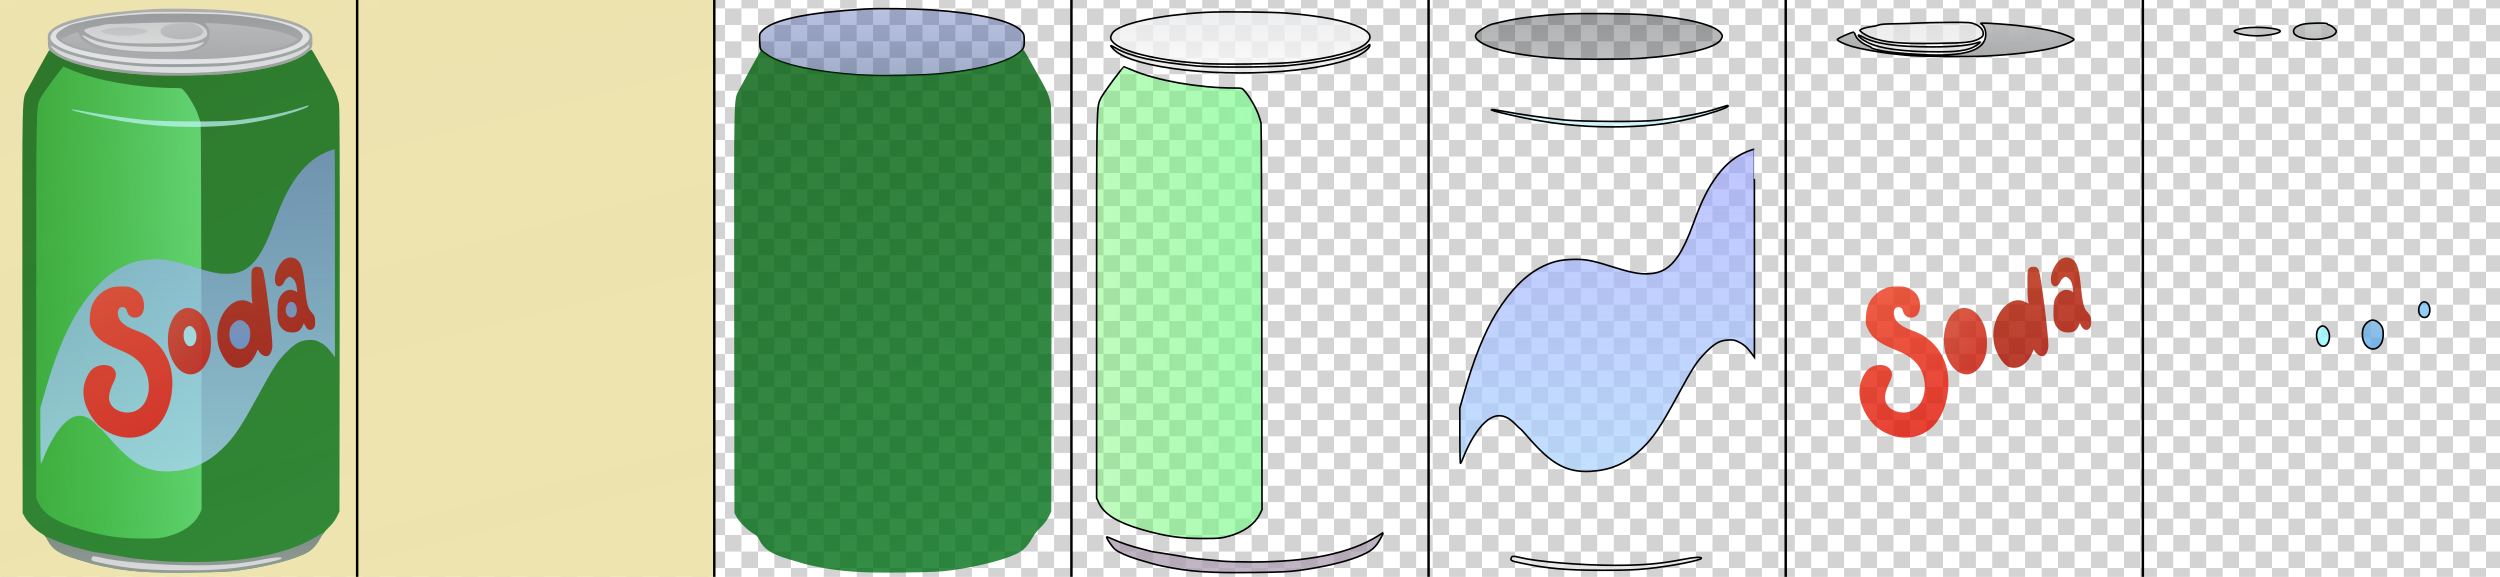 <?xml version="1.0" encoding="utf-8"?>
<!-- Generator: Adobe Illustrator 26.2.1, SVG Export Plug-In . SVG Version: 6.00 Build 0)  -->
<svg version="1.1" xmlns="http://www.w3.org/2000/svg" xmlns:xlink="http://www.w3.org/1999/xlink" x="0px" y="0px"
	 viewBox="0 0 3038 701" style="enable-background:new 0 0 3038 701;" xml:space="preserve">
<style type="text/css">
	.st0{fill:none;}
	.st1{fill:#D3D3D3;}
	.st2{fill:url(#SVGID_1_);}
	.st3{fill:url(#region-1-1_00000065037690071220843870000002963290919988499591_);}
	.st4{fill:url(#region-2-1_00000080189951847875334590000017982207630344166335_);}
	.st5{fill:url(#region-2-2_00000181061806036120695640000015670699880090447495_);}
	.st6{fill:url(#region-3-1_00000180367270831689129600000015197102424115120018_);}
	.st7{fill:url(#region-3-2_00000160911631178105105240000009667044885599088060_);}
	.st8{fill:url(#region-3-3_00000092417290153286353640000007560113512119859630_);}
	.st9{fill:url(#region-3-4_00000047043311554048908710000006598508013142873229_);}
	.st10{fill:url(#region-4-1_00000145753262013756415600000004891852198395793575_);}
	.st11{fill:url(#region-4-2_00000176016443335593649960000014317426975819700911_);}
	.st12{fill:url(#region-4-3_00000043445032775252598870000016400639347299632014_);}
	.st13{fill:url(#region-4-4_00000145758260615481016170000016341757133698834588_);}
	.st14{fill:url(#region-5-1_00000106138778924482151020000013690860153248768189_);}
	.st15{fill:url(#region-5-2_00000098906251203256265830000011630026498615336377_);}
	.st16{fill:url(#region-5-3_00000173149885575919563170000014789175676515960732_);}
	.st17{fill:url(#region-5-4_00000175320905621642538680000014435079255733760174_);}
	.st18{fill:url(#region-5-5_00000054260267895342757330000002125341090068903869_);}
	.st19{fill:url(#region-5-6_00000116211298708852552660000013257478068550894772_);}
	.st20{fill:url(#region-5-7_00000014597973162623846620000004343185350283180435_);}
	.st21{fill:url(#region-6-1_00000144317204272690395900000001965777417839414457_);}
	.st22{fill:url(#region-6-2_00000013875380478344093120000011752781067896728990_);}
	.st23{fill:url(#region-6-3_00000158726895630627412910000014964087124563755412_);}
	.st24{fill:url(#region-6-4_00000178911696457864467660000008825849027557181598_);}
	.st25{fill:url(#region-6-5_00000176749076025355499710000007625658456529056942_);}
	.st26{fill:url(#region-1-1_00000054237200239468970160000017534588272731686821_);}
	
		.st27{fill:url(#region-2-1_00000057111939897611915850000004241722259088777088_);stroke:#000000;stroke-width:2;stroke-miterlimit:10;}
	.st28{fill:url(#region-2-2_00000089560678161440068240000012749850828942811569_);}
	
		.st29{fill:url(#region-3-1_00000022522278597723172230000010685825390262194097_);stroke:#000000;stroke-width:2;stroke-miterlimit:10;}
	
		.st30{fill:url(#region-3-2_00000103242663164854925150000009593875531607001751_);stroke:#000000;stroke-width:2;stroke-miterlimit:10;}
	
		.st31{fill:url(#region-3-3_00000155839164572357213070000013808506131248758458_);stroke:#000000;stroke-width:2;stroke-miterlimit:10;}
	
		.st32{fill:url(#region-3-4_00000150091959470913599600000015357263071668496569_);stroke:#000000;stroke-width:2;stroke-miterlimit:10;}
	
		.st33{fill:url(#region-4-1_00000092435599096282340730000009903194140670837689_);stroke:#000000;stroke-width:2;stroke-miterlimit:10;}
	
		.st34{fill:url(#region-4-2_00000047045772997032245600000002330590143532461732_);stroke:#000000;stroke-width:2;stroke-miterlimit:10;}
	
		.st35{fill:url(#region-4-3_00000016077097844881925480000003876734366156410544_);stroke:#000000;stroke-width:2;stroke-miterlimit:10;}
	
		.st36{fill:url(#region-4-4_00000093859443182640452450000013613727198510211463_);stroke:#000000;stroke-width:2;stroke-miterlimit:10;}
	
		.st37{fill:url(#region-5-1_00000035505997048000819830000008094126660840113798_);stroke:#000000;stroke-width:2;stroke-miterlimit:10;}
	
		.st38{fill:url(#region-5-2_00000011026520825096538860000012109116380715570315_);stroke:#000000;stroke-width:2;stroke-miterlimit:10;}
	
		.st39{fill:url(#region-5-3_00000039840194490995097770000012082895343984722102_);stroke:#000000;stroke-width:2;stroke-miterlimit:10;}
	.st40{fill:url(#region-5-4_00000109725120971821457930000011940771676221132169_);}
	.st41{fill:url(#region-5-5_00000163769404772695731250000011737049247167242421_);}
	.st42{fill:url(#region-5-6_00000029030959539307875110000016500976033803672216_);}
	.st43{fill:url(#region-5-7_00000031169056114370418980000011371662496122073479_);}
	
		.st44{fill:url(#region-6-1_00000070112338155718566620000003747922383049060754_);stroke:#000000;stroke-width:2;stroke-miterlimit:10;}
	
		.st45{fill:url(#region-6-2_00000129923388261915616360000014715094462581917845_);stroke:#000000;stroke-width:2;stroke-miterlimit:10;}
	
		.st46{fill:url(#region-6-3_00000150799836150066938300000017855134561139370684_);stroke:#000000;stroke-width:2;stroke-miterlimit:10;}
	
		.st47{fill:url(#region-6-4_00000103242641210766196250000009288976338678236598_);stroke:#000000;stroke-width:2;stroke-miterlimit:10;}
	
		.st48{fill:url(#region-6-5_00000132059535392021560090000015635743901914478492_);stroke:#000000;stroke-width:2;stroke-miterlimit:10;}
	.st49{fill:none;stroke:#000000;stroke-width:3;stroke-miterlimit:10;}
</style>
<pattern  x="1302" y="701" width="40" height="40" patternUnits="userSpaceOnUse" id="a2ed1d96-aebd-4bf9-a4b3-645f1ac" viewBox="0 -40 40 40" style="overflow:visible;">
	<g>
		<rect y="-40" class="st0" width="40" height="40"/>
		<rect y="-40" class="st0" width="40" height="40"/>
		<rect y="-40" class="st1" width="20" height="20"/>
		<rect x="20" y="-20" class="st1" width="20" height="20"/>
	</g>
</pattern>
<g id="图层_2">
	<pattern  id="SVGID_1_" xlink:href="#a2ed1d96-aebd-4bf9-a4b3-645f1ac" patternTransform="matrix(1 0 0 1 -41 489.24)">
	</pattern>
	<rect class="st2" width="3038" height="701"/>
</g>
<g id="图层_1">
	<g id="layer-1">
		
			<linearGradient id="region-1-1_00000006700568862806210880000006881447996570025869_" gradientUnits="userSpaceOnUse" x1="559.12" y1="890.205" x2="559.299" y2="891.335" gradientTransform="matrix(434 0 0 701 -242480 -624079)">
			<stop  offset="0" style="stop-color:#EDE3AF;stop-opacity:0.99"/>
			<stop  offset="1" style="stop-color:#EEE4AF"/>
		</linearGradient>
		<path id="region-1-1" style="fill:url(#region-1-1_00000006700568862806210880000006881447996570025869_);" d="M0,350.5V701h217
			h217V350.5V0H217H0V350.5z"/>
	</g>
	<g id="layer-2">
		
			<linearGradient id="region-2-1_00000058549908856940129640000010726744492038965898_" gradientUnits="userSpaceOnUse" x1="558.759" y1="892.323" x2="558.759" y2="893.323" gradientTransform="matrix(321.711 0 0 81.361 -179539.891 -72589.977)">
			<stop  offset="0" style="stop-color:#3248A8;stop-opacity:0.337"/>
			<stop  offset="1" style="stop-color:#324F8A;stop-opacity:0.455"/>
		</linearGradient>
		<path id="region-2-1" style="fill:url(#region-2-1_00000058549908856940129640000010726744492038965898_);" d="M186.5,11
			C115.3,15.2,72.8,24.2,60.9,37.8c-3.1,3.5-3.1,3.6-2.7,12.8c0.4,10.2,0.2,9.8,10,16.6C84.8,78.6,128,87.9,179.5,91.1
			c23.8,1.5,78.1,0.6,99.5-1.6c28.5-2.9,50.5-7,68.8-13c12.7-4.2,19.6-7.6,26.2-13c5.3-4.4,6.1-7,5.6-17.2c-0.2-4.5-0.7-5.8-3.6-8.9
			C364.4,25.2,323.9,15.8,266.5,12C244.3,10.5,203.6,10,186.5,11z"/>
		
			<linearGradient id="region-2-2_00000025420030727028171700000000261206926556479891_" gradientUnits="userSpaceOnUse" x1="558.837" y1="890.196" x2="559.26" y2="891.392" gradientTransform="matrix(385.773 0 0 635.463 -215445.922 -565690.312)">
			<stop  offset="0" style="stop-color:#005D0B;stop-opacity:0.808"/>
			<stop  offset="1" style="stop-color:#007218;stop-opacity:0.796"/>
		</linearGradient>
		<path id="region-2-2" style="fill:url(#region-2-2_00000025420030727028171700000000261206926556479891_);" d="M373.4,63.8
			c-12.7,11.5-47.5,21-94.4,25.7c-21.4,2.2-75.7,3.1-99.5,1.6C123,87.6,80.8,77.7,64.2,64.3c-2.4-2-4.4-3.4-4.6-3.2
			C58.5,62.6,36.8,102,33.8,108c-7.4,14.6-6.8-7.9-6.6,267.6l0.3,247.9l2.9,5.3c3.5,6.2,13.3,15.8,20.3,19.7c3.7,2.2,5.4,4,7.2,7.9
			c5.3,10.9,14.1,16.7,35.6,23.2c17.7,5.4,21.4,6.3,30.5,8.3c32.5,6.8,55.9,8.5,109.4,7.8c35-0.4,44.6-0.9,57.1-2.6
			c36-4.9,71.8-14.5,84.5-22.7c5.5-3.4,10.5-9.3,14.3-16.5c2.2-4,6-9,10.1-12.9c4.5-4.3,7.7-8.5,9.9-12.9l3.2-6.6l0.3-244
			c0.2-174,0-245.9-0.8-250.5c-1.8-10.1-4.1-15.7-14.3-33.7c-5.3-9.2-11.5-20.4-13.9-24.7c-2.4-4.4-4.7-8.1-5.3-8.2
			C378,60.2,375.6,61.8,373.4,63.8z"/>
	</g>
	<g id="layer-3">
		
			<linearGradient id="region-3-1_00000060725456374653718890000003206479044894734979_" gradientUnits="userSpaceOnUse" x1="558.722" y1="892.977" x2="558.722" y2="893.977" gradientTransform="matrix(314.992 0 0 63.477 -175774.359 -56669.359)">
			<stop  offset="0" style="stop-color:#E9EAEB;stop-opacity:0.802"/>
			<stop  offset="1" style="stop-color:#F8F7F9;stop-opacity:0.761"/>
		</linearGradient>
		<path id="region-3-1" style="fill:url(#region-3-1_00000060725456374653718890000003206479044894734979_);" d="M176.5,15
			C118.7,18.3,70,29.1,63.1,40.4c-2.7,4.4-2.6,6.8,0.4,10.4c10,11.9,53.4,22.5,107.8,26.3c23.2,1.6,94.3,0.7,113.7-1.5
			c44.5-5,75.6-13.2,86.5-22.8c7.9-7,5.8-13.1-6.8-19.2c-16.5-8.1-47.5-14.2-89.2-17.6C257.8,14.5,196.1,13.9,176.5,15z"/>
		
			<linearGradient id="region-3-2_00000065794945384767993700000005868461820082898582_" gradientUnits="userSpaceOnUse" x1="558.721" y1="895.475" x2="558.721" y2="896.475" gradientTransform="matrix(314.83 0 0 34.523 -175683.531 -30860.565)">
			<stop  offset="0" style="stop-color:#E4E4E5;stop-opacity:0.771"/>
			<stop  offset="1" style="stop-color:#EFEEF0;stop-opacity:0.801"/>
		</linearGradient>
		<path id="region-3-2" style="fill:url(#region-3-2_00000065794945384767993700000005868461820082898582_);" d="M373.6,55.9
			c-0.9,1-4.5,3.2-7.9,4.9c-17.3,8.5-46.5,14.7-88.6,18.9c-21.8,2.1-90.1,2.5-111.1,0.5c-50-4.6-81.7-11.6-98.5-21.7
			c-3.2-2-6-3.3-6.3-3c-0.3,0.3,1.7,2.7,4.4,5.3C88.9,83.3,197.9,95.1,287.5,85c31.1-3.6,57.7-9.7,73.1-16.9
			c8-3.8,15.4-9.8,15.4-12.6C376,53.6,375.7,53.6,373.6,55.9z"/>
		
			<linearGradient id="region-3-3_00000066507647100105067730000002872521700238026163_" gradientUnits="userSpaceOnUse" x1="557.148" y1="890.915" x2="558.529" y2="890.696" gradientTransform="matrix(201.001 0 0 573.403 -111956.523 -510436.312)">
			<stop  offset="0" style="stop-color:#57F755;stop-opacity:0.363"/>
			<stop  offset="1" style="stop-color:#85FBA1;stop-opacity:0.764"/>
		</linearGradient>
		<path id="region-3-3" style="fill:url(#region-3-3_00000066507647100105067730000002872521700238026163_);" d="M64,97.6
			c-6.8,9.2-13.4,18.8-14.7,21.4c-5.5,11.4-5.3,2.6-5.3,254.2v232l2.4,5.3c6.5,14.2,22.3,24.2,52.2,32.9c28.7,8.3,48,11.1,74.9,11
			c19.3,0,21.8-0.3,30.7-2.7c18.3-4.9,31.9-14.5,38.1-26.8l2.7-5.5l-0.3-233.9c-0.1-128.7-0.5-234.9-0.9-236.1
			c-0.3-1.1-1.3-4.3-2.1-7c-2.8-9.6-11.7-25.1-18.6-32.7c-2.3-2.6-2.9-2.7-11.5-2.7c-43.8-0.1-94.9-9.1-124.8-22
			c-5.1-2.2-9.5-4-9.8-4S70.9,88.5,64,97.6z"/>
		
			<linearGradient id="region-3-4_00000165201175580209973950000008639032979666629556_" gradientUnits="userSpaceOnUse" x1="558.836" y1="893.866" x2="558.848" y2="895.649" gradientTransform="matrix(336.594 0 0 48.846 -187876.562 -43014.621)">
			<stop  offset="0" style="stop-color:#9E90A3;stop-opacity:0.705"/>
			<stop  offset="1" style="stop-color:#BFB0C3;stop-opacity:0.832"/>
		</linearGradient>
		<path id="region-3-4" style="fill:url(#region-3-4_00000165201175580209973950000008639032979666629556_);" d="M386,651.2
			c-34.2,21.4-85.3,31.9-154.5,31.7c-14.8,0-30.6-0.5-35-1c-4.4-0.5-13.4-1.3-20.1-1.9c-6.6-0.5-14.5-1.4-17.5-1.9
			c-10.8-2-41.5-7-46.4-7.6c-1.1-0.1-2.7-0.5-3.5-0.8s-5.5-1.5-10.3-2.7c-12-2.9-25.7-7.5-34.6-11.6c-4.1-1.9-7.6-3.2-7.9-2.9
			c-0.9,0.9,6.4,11.8,10.1,15c4.2,3.6,14.8,8.3,27.2,12.1c17.7,5.4,21.4,6.3,30.5,8.3c32.5,6.8,55.9,8.5,109.4,7.8
			c35-0.4,44.6-0.9,57.1-2.6c27.8-3.8,53.8-9.8,70.5-16.3c16.5-6.5,22-10.9,28.4-23.1c2-3.7,3.5-6.7,3.3-6.7
			C392.6,647.1,389.6,648.9,386,651.2z"/>
	</g>
	<g id="layer-4">
		
			<linearGradient id="region-4-1_00000089535885812266230000000002546347969550677433_" gradientUnits="userSpaceOnUse" x1="558.633" y1="893.405" x2="558.633" y2="894.405" gradientTransform="matrix(299.935 0 0 55.513 -167335.891 -49579.402)">
			<stop  offset="0" style="stop-color:#2B2F32;stop-opacity:0.384"/>
			<stop  offset="1" style="stop-color:#383C40;stop-opacity:0.324"/>
		</linearGradient>
		<path id="region-4-1" style="fill:url(#region-4-1_00000089535885812266230000000002546347969550677433_);" d="M174.5,17.1
			c-27.6,1.5-52.9,4.6-71.5,8.8C98.3,27,92.3,28.3,89.5,29C83.1,30.4,71,37.7,69,41.2c-1.3,2.5-1.3,3.1,0,5.5c0.8,1.4,4.2,4.1,7.5,6
			c16.2,9,48.6,15.4,93,18.3c20.2,1.3,78.5,1.3,97.5,0c56.8-3.9,93.8-12.5,99.5-23.3c1.8-3.4,1.9-3.9,0.5-6.4
			c-5.8-10.4-40-19.2-90.5-23.3C258.8,16.5,194.1,15.9,174.5,17.1z"/>
		
			<linearGradient id="region-4-2_00000021807575175167138400000007242693477161945739_" gradientUnits="userSpaceOnUse" x1="558.556" y1="897.268" x2="558.556" y2="898.268" gradientTransform="matrix(288 0 0 26.003 -160633.016 -23203.934)">
			<stop  offset="0" style="stop-color:#BCF4FF;stop-opacity:0.647"/>
			<stop  offset="1" style="stop-color:#C6FBFF;stop-opacity:0.687"/>
		</linearGradient>
		<path id="region-4-2" style="fill:url(#region-4-2_00000021807575175167138400000007242693477161945739_);" d="M363,131.6
			c-18.1,5.9-44.7,11.1-75.5,14.6c-17.6,2.1-90.5,1.7-112.5-0.5c-22.4-2.3-54.4-6.9-73.2-10.5c-8.2-1.6-14.8-2.5-14.8-2.1
			c0,1,3.6,2,25,6.9c44.2,10,80.7,14.2,122.5,14.2c36.3,0,66.8-3.2,95.6-10.3c21.5-5.2,44.9-13,44.9-15
			C375,127.7,375.1,127.7,363,131.6z"/>
		
			<linearGradient id="region-4-3_00000128475436513443495270000015368209350308989627_" gradientUnits="userSpaceOnUse" x1="558.936" y1="890.482" x2="558.936" y2="891.482" gradientTransform="matrix(358 0 0 391.796 -199871 -348706.094)">
			<stop  offset="0" style="stop-color:#98A1FF;stop-opacity:0.611"/>
			<stop  offset="1" style="stop-color:#AED6FF;stop-opacity:0.747"/>
		</linearGradient>
		<path id="region-4-3" style="fill:url(#region-4-3_00000128475436513443495270000015368209350308989627_);" d="M403.5,182.2
			c-16.9,5.6-29.5,15-41.5,30.9c-11.3,15.1-19.1,30.7-29,57.9c-6.8,18.7-12.4,30.7-18.8,40.2c-9.8,14.5-20.2,20.8-35.6,21.5
			c-11.5,0.6-22.7-1.6-46.6-9.2c-22.9-7.3-32.1-8.9-47.5-8.2c-14.3,0.6-21.9,2.5-34,8.1c-20.6,9.7-39.6,28.6-56.9,56.5
			c-14.6,23.7-27.8,56.5-40,99.8L49,495.8v34.3c0,18.9,0.4,33.9,0.8,33.3c0.5-0.5,1.9-3.6,3.2-6.9c7-18,17-34.5,26-42.8
			c12.8-11.9,24.9-11.3,37.4,1.7c2.8,3,5.6,5.5,6.1,5.7c0.6,0.2,5.1,5.1,10.1,10.9c27.9,32.1,46,42,74.3,40.8
			c25.1-1.2,44.4-9.5,63-27.3c14.4-13.8,22.6-26,43.6-64.6c18.6-34.2,23.6-41.8,34-52.4c11.2-11.3,17.1-14.6,27-15.3
			c5.8-0.4,8.1,0,11.8,1.6c6.8,3,11.5,6.9,16.4,13.6l4.3,5.8V307.6c0-69.6-0.1-126.6-0.2-126.5C406.6,181.1,405.2,181.6,403.5,182.2
			z"/>
		
			<linearGradient id="region-4-4_00000039114998428971776380000000980640270637389502_" gradientUnits="userSpaceOnUse" x1="558.077" y1="901.158" x2="558.212" y2="908.837" gradientTransform="matrix(231.39 0 0 16.926 -128907.164 -14577.055)">
			<stop  offset="0" style="stop-color:#E7E6E9;stop-opacity:0.8"/>
			<stop  offset="1" style="stop-color:#EEEFF0;stop-opacity:0.799"/>
		</linearGradient>
		<path id="region-4-4" style="fill:url(#region-4-4_00000039114998428971776380000000980640270637389502_);" d="M111.6,677.6
			c-1.4,3.6-0.5,4.1,12.2,6.7c31.7,6.7,55,8.7,98.8,8.7c27.7,0,39.1-0.4,54.5-2c27.7-2.8,65.4-10.1,65.4-12.6c0-1.9-8.6-1.4-23,1.5
			c-26.3,5.2-48.3,7.1-82.1,7.1c-41.5,0-95.7-4.5-115.5-9.6C114.6,675.6,112.4,675.6,111.6,677.6z"/>
	</g>
	<g id="layer-5">
		
			<linearGradient id="region-5-1_00000081614375668505608920000015359332829751665832_" gradientUnits="userSpaceOnUse" x1="556.749" y1="897.349" x2="556.851" y2="900.625" gradientTransform="matrix(149.871 0 0 25.667 -83265.578 -23005.102)">
			<stop  offset="0" style="stop-color:#E4E4E4;stop-opacity:0.67"/>
			<stop  offset="1" style="stop-color:#FFFFFF;stop-opacity:0.801"/>
		</linearGradient>
		<path id="region-5-1" style="fill:url(#region-5-1_00000081614375668505608920000015359332829751665832_);" d="M173,28
			c-6.3,0.4-19.1,0.8-28.3,0.9c-12.1,0.1-17.7,0.5-20.2,1.6c-1.9,0.7-6.3,1.7-9.8,2.1c-5.1,0.6-10.7,2.3-12.6,4
			c-1.2,1,6.3,6.1,12.4,8.5c16.8,6.5,35.2,8.3,80.9,7.6c36.5-0.5,43.5-1.3,51.9-5.9c3.3-1.8,4.3-3,4.5-5.3c0.5-4.8-3.4-9.5-9.8-12.1
			c-5.3-2.2-6.6-2.3-31.5-2.2C196.2,27.3,179.3,27.7,173,28z"/>
		
			<linearGradient id="region-5-2_00000099642288019104893280000017305062464820535454_" gradientUnits="userSpaceOnUse" x1="558.521" y1="895.674" x2="558.846" y2="889.947" gradientTransform="matrix(287.461 0 0 40.667 -160343.641 -36354.91)">
			<stop  offset="0" style="stop-color:#A9AAAB;stop-opacity:0.994"/>
			<stop  offset="1" style="stop-color:#FFFFFF;stop-opacity:0.627"/>
		</linearGradient>
		<path id="region-5-2" style="fill:url(#region-5-2_00000099642288019104893280000017305062464820535454_);" d="M249.9,29.5
			c5.1,3.8,6.6,13.6,3.1,20.6c-8.6,16.8-44.1,20.8-115.5,13c-8.9-1-21.5-3.9-21.5-5.1c0-0.4-2-1.5-4.4-2.4
			c-6.8-2.6-13.1-7.9-15-12.5c-0.9-2.3-1.7-4.1-1.9-4.1c-2.8,0-19.1,7.2-20.1,8.8c-0.9,1.5,8.3,5.9,17.9,8.7c10,2.9,33.1,7.1,47,8.6
			c5,0.5,12.8,1.4,17.5,1.9c15.2,1.7,74,2.3,98,1.1c38.4-2,69.5-6.1,88.3-11.6c9.4-2.7,18.7-6.9,18.7-8.5c0-1.7-12.3-6.8-22.6-9.4
			c-18.8-4.8-49.8-8.7-78.9-10.2C248,27.8,247.6,27.9,249.9,29.5z"/>
		
			<linearGradient id="region-5-3_00000026158652705255245230000012721286543354968723_" gradientUnits="userSpaceOnUse" x1="556.701" y1="899.247" x2="557.046" y2="904.972" gradientTransform="matrix(147.981 0 0 20.374 -82209.586 -18279.342)">
			<stop  offset="0" style="stop-color:#E5E6E7;stop-opacity:0.801"/>
			<stop  offset="1" style="stop-color:#EBEBEC;stop-opacity:0.797"/>
		</linearGradient>
		<path id="region-5-3" style="fill:url(#region-5-3_00000026158652705255245230000012721286543354968723_);" d="M100,42.8
			c0,1.5,5.7,6,10.9,8.6c15.4,7.9,43.8,11.6,87.7,11.6c20.5,0,32.7-1.6,40.9-5.5c5.4-2.6,11.3-7.7,7-6.1c-9.8,3.6-29.5,5.6-56,5.6
			c-45,0-70.8-3.8-86.2-12.7C101.9,42.9,100,42.3,100,42.8z"/>
		
			<linearGradient id="region-5-4_00000158747409307947593400000010740494741316838019_" gradientUnits="userSpaceOnUse" x1="555.12" y1="890.948" x2="555.436" y2="892.118" gradientTransform="matrix(108.12 0 0 183.763 -59885.918 -163390.359)">
			<stop  offset="0" style="stop-color:#EB3B1B;stop-opacity:0.807"/>
			<stop  offset="1" style="stop-color:#E00F00;stop-opacity:0.805"/>
		</linearGradient>
		<path id="region-5-4" style="fill:url(#region-5-4_00000158747409307947593400000010740494741316838019_);" d="M134.9,349.5
			c-7.3,2.7-11.8,5.6-16.2,10.5c-6.1,6.8-8.9,14.2-9.5,25.3c-0.4,8.3-0.3,9.1,2.7,15.2c5.1,10.4,13.1,16.4,31.5,23.9
			c12.7,5.2,18.7,8.7,24.7,14.3c18.2,17.1,16.7,51-2.8,60.4c-9.3,4.5-22.6,2-28.8-5.3c-5.7-6.7-5.4-14.6,0.9-27.8
			c3.9-8.2,4.4-11.6,2.1-16c-4.7-9.2-22.6-8.4-29.8,1.2c-6.9,9.2-9.7,21-7.7,32.8c2.2,12.8,11.4,28.5,21.3,35.9
			c22,16.7,50.2,15.8,67.9-2.1c18.4-18.7,24-58.3,11.8-83c-4.2-8.5-8.2-13.9-14.5-19.7c-7.2-6.5-12.3-9.5-23.6-13.7
			c-14.1-5.2-20.5-10.9-21.6-19.2c-0.6-4.7,0.9-8,4.1-8.8c3.4-0.8,6.2,1,6.9,4.6c1,4.7,4.9,8,9.4,8c7.3,0,11.3-5.2,11.3-14.5
			c0-9.9-4.4-16.8-13.5-21.1c-4.1-2-6.5-2.4-14-2.3C142.6,348.1,136.9,348.7,134.9,349.5z"/>
		
			<linearGradient id="region-5-5_00000073686281172069805000000007630177971580432553_" gradientUnits="userSpaceOnUse" x1="548.796" y1="891.998" x2="549.195" y2="893.158" gradientTransform="matrix(49 0 0 91.068 -26546 -80926.625)">
			<stop  offset="0" style="stop-color:#B21F00;stop-opacity:0.8"/>
			<stop  offset="1" style="stop-color:#AC1300;stop-opacity:0.812"/>
		</linearGradient>
		<path id="region-5-5" style="fill:url(#region-5-5_00000073686281172069805000000007630177971580432553_);" d="M346.2,315
			c-6.2,3.8-12.2,15.7-12.2,24.5c0,10.1,7.8,11.6,11.8,2.3c0.6-1.5,2.3-3.5,3.7-4.4c2.5-1.6,2.7-1.6,5.3,0.3c3.5,2.6,5.1,6,5.9,12.3
			l0.6,5l-3.2-1.6c-6.5-3.2-13.7-0.1-18,7.6c-2.1,3.7-2.5,6.1-2.9,14.9c-0.5,12,0.6,17.6,4.4,22.1c3.7,4.3,7.5,6,13.7,6
			c6.4,0,9.5-2,12.2-7.6l1.8-3.8l1.4,3c2.9,5.6,6.8,6.9,10.3,3.4c1.5-1.5,2-3.3,2-7.8c0-5.9-0.9-8.1-5.6-13.2
			c-3.3-3.7-5.2-11.6-6.9-29.6c-1.8-19.8-4.1-28-9-32.3C357.2,312.3,351.3,311.9,346.2,315z"/>
		
			<linearGradient id="region-5-6_00000036248803754240790990000012869092999851691169_" gradientUnits="userSpaceOnUse" x1="552.084" y1="891.506" x2="552.161" y2="892.559" gradientTransform="matrix(66.982 0 0 122.847 -36685.824 -109198.805)">
			<stop  offset="0" style="stop-color:#B32102;stop-opacity:0.797"/>
			<stop  offset="1" style="stop-color:#AA1000;stop-opacity:0.816"/>
		</linearGradient>
		<path id="region-5-6" style="fill:url(#region-5-6_00000036248803754240790990000012869092999851691169_);" d="M307.4,326.1
			c-1.7,1.9-1.9,3.7-1.9,17.8c0,8.6,0.3,17.7,0.7,20.4l0.8,4.7l-4-2c-21.1-10.7-44.3,20.6-37.9,51.2c2.3,11.1,10.2,23.9,17,27.4
			c1.6,0.8,5,1.4,7.7,1.4c8.3,0,16.6-6.8,21.4-17.7l2-4.6l1.9,3c2.1,3.3,6.6,5.7,9.5,5.1c3.4-0.6,6.4-6.6,6.4-12.8
			c0-14.9-9.1-86.5-11.7-91.8c-1.6-3.3-2.3-3.7-5.9-4C310.3,324,308.9,324.4,307.4,326.1z"/>
		
			<linearGradient id="region-5-7_00000111898575820938350490000008471450087790904194_" gradientUnits="userSpaceOnUse" x1="549.352" y1="892.307" x2="550.278" y2="893.38" gradientTransform="matrix(52.4 0 0 80.721 -28580 -71656.18)">
			<stop  offset="0" style="stop-color:#D1391C;stop-opacity:0.808"/>
			<stop  offset="1" style="stop-color:#C60D00;stop-opacity:0.799"/>
		</linearGradient>
		<path id="region-5-7" style="fill:url(#region-5-7_00000111898575820938350490000008471450087790904194_);" d="M221.5,375.8
			c-10.4,4.9-17.5,19.6-17.5,36.3c0,10.1,1.4,17,5.1,24.9c9.9,21.2,29.7,24.1,40.7,6c4.9-8.1,6.6-15,6.6-26.5
			c0-12.2-2.5-21.2-8.3-30.2C241.4,375.9,230.5,371.6,221.5,375.8z"/>
	</g>
	<g id="layer-6">
		
			<linearGradient id="region-6-1_00000039841019859031383370000012645184844523716517_" gradientUnits="userSpaceOnUse" x1="549.499" y1="899.447" x2="550.247" y2="901.786" gradientTransform="matrix(51.843 0 0 19.804 -28276.715 -17786.793)">
			<stop  offset="0" style="stop-color:#B6B8B9;stop-opacity:0.71"/>
			<stop  offset="1" style="stop-color:#A0A2A4;stop-opacity:0.825"/>
		</linearGradient>
		<path id="region-6-1" style="fill:url(#region-6-1_00000039841019859031383370000012645184844523716517_);" d="M206.2,29.5
			c-8.8,2.4-12.2,5.7-10.7,10.5c1.6,4.9,15.6,8.6,29.3,7.7c13-0.9,22.2-4.9,22.2-9.8c0-2.1-5.2-6.7-8.6-7.5c-1.3-0.3-2.4-1-2.4-1.5
			C236,27.4,212.1,28,206.2,29.5z"/>
		
			<linearGradient id="region-6-2_00000160879434004411469230000002267472955205351344_" gradientUnits="userSpaceOnUse" x1="550.5" y1="908.41" x2="550.5" y2="909.41" gradientTransform="matrix(56 0 0 10.266 -30677 -9292.756)">
			<stop  offset="0" style="stop-color:#BCBEBF;stop-opacity:0.798"/>
			<stop  offset="1" style="stop-color:#C0C2C4;stop-opacity:0.802"/>
		</linearGradient>
		<path id="region-6-2" style="fill:url(#region-6-2_00000160879434004411469230000002267472955205351344_);" d="M135.5,34.1
			c-7,1-12.5,2.7-12.5,3.9c0,1.7,8.4,4.1,17.7,5c6.3,0.7,13.1,0.7,19.8,0c9.8-0.9,18.5-3.3,18.5-5C179,34.3,151,31.9,135.5,34.1z"/>
		
			<linearGradient id="region-6-3_00000055695767109899463440000005455985060004355727_" gradientUnits="userSpaceOnUse" x1="524.794" y1="897.669" x2="524.794" y2="898.669" gradientTransform="matrix(15.684 0 0 24.646 -7999.785 -21727.426)">
			<stop  offset="0" style="stop-color:#9FF6FF;stop-opacity:0.814"/>
			<stop  offset="1" style="stop-color:#98F7FF;stop-opacity:0.851"/>
		</linearGradient>
		<path id="region-6-3" style="fill:url(#region-6-3_00000055695767109899463440000005455985060004355727_);" d="M226,398.5
			c-5.2,5.5-3.1,19.6,3.3,21.9c8.4,3,13-13.2,6.1-21.4C232.3,395.3,229.1,395.2,226,398.5z"/>
		
			<linearGradient id="region-6-4_00000163069671723696231600000000338447025229938079_" gradientUnits="userSpaceOnUse" x1="518.761" y1="899.973" x2="519.789" y2="900.929" gradientTransform="matrix(13.586 0 0 18.992 -6701.083 -16725.418)">
			<stop  offset="0" style="stop-color:#69B8EF;stop-opacity:0.694"/>
			<stop  offset="1" style="stop-color:#62B8FA;stop-opacity:0.739"/>
		</linearGradient>
		<path id="region-6-4" style="fill:url(#region-6-4_00000163069671723696231600000000338447025229938079_);" d="M349,370.2
			c-3.6,5.9-1.6,14.1,3.7,15.4c5,1.3,8.6-3.4,8-10.4C359.8,366.9,352.8,363.9,349,370.2z"/>
		
			<linearGradient id="region-6-5_00000047044942452924609650000009417361926758668690_" gradientUnits="userSpaceOnUse" x1="538.339" y1="895.37" x2="538.367" y2="896.409" gradientTransform="matrix(25.285 0 0 35.107 -13320.601 -31045.127)">
			<stop  offset="0" style="stop-color:#6CB0E1;stop-opacity:0.756"/>
			<stop  offset="1" style="stop-color:#5FA9EC;stop-opacity:0.806"/>
		</linearGradient>
		<path id="region-6-5" style="fill:url(#region-6-5_00000047044942452924609650000009417361926758668690_);" d="M285,391.6
			c-4.6,3.9-6.2,7.9-6.2,15c0,16.7,15.5,23.9,23,10.6c2.7-4.8,3.1-15.6,0.7-20.1c-2.3-4.5-7.2-8.1-11-8.1
			C289.3,389,287,389.9,285,391.6z"/>
	</g>
</g>
<g id="图层_3">
	<g id="layer-1_00000168095195192539767390000005739568065167342503_">
		
			<linearGradient id="region-1-1_00000139279000177440190780000003508523190103699340_" gradientUnits="userSpaceOnUse" x1="560.12" y1="890.205" x2="560.299" y2="891.335" gradientTransform="matrix(434 0 0 701 -242480 -624079)">
			<stop  offset="0" style="stop-color:#EDE3AF;stop-opacity:0.99"/>
			<stop  offset="1" style="stop-color:#EEE4AF"/>
		</linearGradient>
		
			<path id="region-1-1_00000169556121678999639170000014993970754377401248_" style="fill:url(#region-1-1_00000139279000177440190780000003508523190103699340_);" d="
			M434,350.5V701h217h217V350.5V0H651H434V350.5z"/>
	</g>
	<g id="layer-2_00000145039286159664013500000000389722690981644220_">
		
			<linearGradient id="region-2-1_00000045581274066998523010000004452592346080909737_" gradientUnits="userSpaceOnUse" x1="561.448" y1="892.323" x2="561.448" y2="893.323" gradientTransform="matrix(321.711 0 0 81.361 -179539.891 -72589.977)">
			<stop  offset="0" style="stop-color:#3248A8;stop-opacity:0.337"/>
			<stop  offset="1" style="stop-color:#324F8A;stop-opacity:0.455"/>
		</linearGradient>
		
			<path id="region-2-1_00000138545783143179495510000014411835488373828744_" style="fill:url(#region-2-1_00000045581274066998523010000004452592346080909737_);stroke:#000000;stroke-width:2;stroke-miterlimit:10;" d="
			M1051.5,11c-71.2,4.2-113.7,13.2-125.6,26.8c-3.1,3.5-3.1,3.6-2.7,12.8c0.4,10.2,0.2,9.8,10,16.6c16.6,11.4,59.8,20.7,111.3,23.9
			c23.8,1.5,78.1,0.6,99.5-1.6c28.5-2.9,50.5-7,68.8-13c12.7-4.2,19.6-7.6,26.2-13c5.3-4.4,6.1-7,5.6-17.2c-0.2-4.5-0.7-5.8-3.6-8.9
			c-11.6-12.2-52.1-21.6-109.5-25.4C1109.3,10.5,1068.6,10,1051.5,11z"/>
		
			<linearGradient id="region-2-2_00000007404844537632715470000001819332039941331381_" gradientUnits="userSpaceOnUse" x1="561.079" y1="890.196" x2="561.502" y2="891.392" gradientTransform="matrix(385.773 0 0 635.463 -215445.922 -565690.312)">
			<stop  offset="0" style="stop-color:#005D0B;stop-opacity:0.808"/>
			<stop  offset="1" style="stop-color:#007218;stop-opacity:0.796"/>
		</linearGradient>
		
			<path id="region-2-2_00000158723450311811217910000017899587804881545390_" style="fill:url(#region-2-2_00000007404844537632715470000001819332039941331381_);" d="
			M1238.4,63.8c-12.7,11.5-47.5,21-94.4,25.7c-21.4,2.2-75.7,3.1-99.5,1.6c-56.5-3.5-98.7-13.4-115.3-26.8c-2.4-2-4.4-3.4-4.6-3.2
			c-1.1,1.5-22.8,40.9-25.8,46.9c-7.4,14.6-6.8-7.9-6.6,267.6l0.3,247.9l2.9,5.3c3.5,6.2,13.3,15.8,20.3,19.7c3.7,2.2,5.4,4,7.2,7.9
			c5.3,10.9,14.1,16.7,35.6,23.2c17.7,5.4,21.4,6.3,30.5,8.3c32.5,6.8,55.9,8.5,109.4,7.8c35-0.4,44.6-0.9,57.1-2.6
			c36-4.9,71.8-14.5,84.5-22.7c5.5-3.4,10.5-9.3,14.3-16.5c2.2-4,6-9,10.1-12.9c4.5-4.3,7.7-8.5,9.9-12.9l3.2-6.6l0.3-244
			c0.2-174,0-245.9-0.8-250.5c-1.8-10.1-4.1-15.7-14.3-33.7c-5.3-9.2-11.5-20.4-13.9-24.7c-2.4-4.4-4.7-8.1-5.3-8.2
			C1243,60.2,1240.6,61.8,1238.4,63.8z"/>
	</g>
	<g id="layer-3_00000094600345380886547760000002534921087469856416_">
		
			<linearGradient id="region-3-1_00000104694735661358677320000017069524153975756454_" gradientUnits="userSpaceOnUse" x1="562.813" y1="892.977" x2="562.813" y2="893.977" gradientTransform="matrix(314.992 0 0 63.477 -175774.359 -56669.359)">
			<stop  offset="0" style="stop-color:#E9EAEB;stop-opacity:0.802"/>
			<stop  offset="1" style="stop-color:#F8F7F9;stop-opacity:0.761"/>
		</linearGradient>
		
			<path id="region-3-1_00000173862027561130567020000008765209557577191041_" style="fill:url(#region-3-1_00000104694735661358677320000017069524153975756454_);stroke:#000000;stroke-width:2;stroke-miterlimit:10;" d="
			M1465.1,15c-57.8,3.3-106.5,14.1-113.4,25.4c-2.7,4.4-2.6,6.8,0.4,10.4c10,11.9,53.4,22.5,107.8,26.3c23.2,1.6,94.3,0.7,113.7-1.5
			c44.5-5,75.6-13.2,86.5-22.8c7.9-7,5.8-13.1-6.8-19.2c-16.5-8.1-47.5-14.2-89.2-17.6C1546.4,14.5,1484.7,13.9,1465.1,15z"/>
		
			<linearGradient id="region-3-2_00000158031209043422821920000003915609175349038216_" gradientUnits="userSpaceOnUse" x1="562.814" y1="895.475" x2="562.814" y2="896.475" gradientTransform="matrix(314.83 0 0 34.523 -175683.531 -30860.565)">
			<stop  offset="0" style="stop-color:#E4E4E5;stop-opacity:0.771"/>
			<stop  offset="1" style="stop-color:#EFEEF0;stop-opacity:0.801"/>
		</linearGradient>
		
			<path id="region-3-2_00000042003485642544513840000014161810164588260275_" style="fill:url(#region-3-2_00000158031209043422821920000003915609175349038216_);stroke:#000000;stroke-width:2;stroke-miterlimit:10;" d="
			M1662.2,55.9c-0.9,1-4.5,3.2-7.9,4.9c-17.3,8.5-46.5,14.7-88.6,18.9c-21.8,2.1-90.1,2.5-111.1,0.5c-50-4.6-81.7-11.6-98.5-21.7
			c-3.2-2-6-3.3-6.3-3c-0.3,0.3,1.7,2.7,4.4,5.3c23.3,22.5,132.3,34.3,221.9,24.2c31.1-3.6,57.7-9.7,73.1-16.9
			c8-3.8,15.4-9.8,15.4-12.6C1664.6,53.6,1664.3,53.6,1662.2,55.9z"/>
		
			<linearGradient id="region-3-3_00000136409632706117152350000013956105597921938313_" gradientUnits="userSpaceOnUse" x1="563.559" y1="890.915" x2="564.94" y2="890.696" gradientTransform="matrix(201.001 0 0 573.403 -111956.523 -510436.312)">
			<stop  offset="0" style="stop-color:#57F755;stop-opacity:0.363"/>
			<stop  offset="1" style="stop-color:#85FBA1;stop-opacity:0.764"/>
		</linearGradient>
		
			<path id="region-3-3_00000170241783805262985700000007633138698442873234_" style="fill:url(#region-3-3_00000136409632706117152350000013956105597921938313_);stroke:#000000;stroke-width:2;stroke-miterlimit:10;" d="
			M1352.6,97.6c-6.8,9.2-13.4,18.8-14.7,21.4c-5.5,11.4-5.3,2.6-5.3,254.2v232l2.4,5.3c6.5,14.2,22.3,24.2,52.2,32.9
			c28.7,8.3,48,11.1,74.9,11c19.3,0,21.8-0.3,30.7-2.7c18.3-4.9,31.9-14.5,38.1-26.8l2.7-5.5l-0.3-233.9
			c-0.1-128.7-0.5-234.9-0.9-236.1c-0.3-1.1-1.3-4.3-2.1-7c-2.8-9.6-11.7-25.1-18.6-32.7c-2.3-2.6-2.9-2.7-11.5-2.7
			c-43.8-0.1-94.9-9.1-124.8-22c-5.1-2.2-9.5-4-9.8-4S1359.5,88.5,1352.6,97.6z"/>
		
			<linearGradient id="region-3-4_00000148662393786359175810000011795270682107660694_" gradientUnits="userSpaceOnUse" x1="562.664" y1="893.866" x2="562.676" y2="895.649" gradientTransform="matrix(336.594 0 0 48.846 -187876.562 -43014.621)">
			<stop  offset="0" style="stop-color:#9E90A3;stop-opacity:0.705"/>
			<stop  offset="1" style="stop-color:#BFB0C3;stop-opacity:0.832"/>
		</linearGradient>
		
			<path id="region-3-4_00000039846513778332761680000014037770177174867075_" style="fill:url(#region-3-4_00000148662393786359175810000011795270682107660694_);stroke:#000000;stroke-width:2;stroke-miterlimit:10;" d="
			M1674.6,651.2c-34.2,21.4-85.3,31.9-154.5,31.7c-14.8,0-30.6-0.5-35-1s-13.4-1.3-20.1-1.9c-6.6-0.5-14.5-1.4-17.5-1.9
			c-10.8-2-41.5-7-46.4-7.6c-1.1-0.1-2.7-0.5-3.5-0.8s-5.5-1.5-10.3-2.7c-12-2.9-25.7-7.5-34.6-11.6c-4.1-1.9-7.6-3.2-7.9-2.9
			c-0.9,0.9,6.4,11.8,10.1,15c4.2,3.6,14.8,8.3,27.2,12.1c17.7,5.4,21.4,6.3,30.5,8.3c32.5,6.8,55.9,8.5,109.4,7.8
			c35-0.4,44.6-0.9,57.1-2.6c27.8-3.8,53.8-9.8,70.5-16.3c16.5-6.5,22-10.9,28.4-23.1c2-3.7,3.5-6.7,3.3-6.7
			C1681.2,647.1,1678.2,648.9,1674.6,651.2z"/>
	</g>
	<g id="layer-4_00000141430793829887272780000007142450926018369687_">
		
			<linearGradient id="region-4-1_00000051359781295933832020000013729186382295019962_" gradientUnits="userSpaceOnUse" x1="564.384" y1="893.405" x2="564.384" y2="894.405" gradientTransform="matrix(299.935 0 0 55.513 -167335.891 -49579.402)">
			<stop  offset="0" style="stop-color:#2B2F32;stop-opacity:0.384"/>
			<stop  offset="1" style="stop-color:#383C40;stop-opacity:0.324"/>
		</linearGradient>
		
			<path id="region-4-1_00000098913110057438472840000011323001000435947711_" style="fill:url(#region-4-1_00000051359781295933832020000013729186382295019962_);stroke:#000000;stroke-width:2;stroke-miterlimit:10;" d="
			M1899.5,17.1c-27.6,1.5-52.9,4.6-71.5,8.8c-4.7,1.1-10.7,2.4-13.5,3.1c-6.4,1.4-18.5,8.7-20.5,12.2c-1.3,2.5-1.3,3.1,0,5.5
			c0.8,1.4,4.2,4.1,7.5,6c16.2,9,48.6,15.4,93,18.3c20.2,1.3,78.5,1.3,97.5,0c56.8-3.9,93.8-12.5,99.5-23.3c1.8-3.4,1.9-3.9,0.5-6.4
			c-5.8-10.4-40-19.2-90.5-23.3C1983.8,16.5,1919.1,15.9,1899.5,17.1z"/>
		
			<linearGradient id="region-4-2_00000078044641296467651330000003655556050868435605_" gradientUnits="userSpaceOnUse" x1="564.545" y1="897.268" x2="564.545" y2="898.268" gradientTransform="matrix(288 0 0 26.003 -160633.016 -23203.934)">
			<stop  offset="0" style="stop-color:#BCF4FF;stop-opacity:0.647"/>
			<stop  offset="1" style="stop-color:#C6FBFF;stop-opacity:0.687"/>
		</linearGradient>
		
			<path id="region-4-2_00000174596806653487512060000005350474232401137562_" style="fill:url(#region-4-2_00000078044641296467651330000003655556050868435605_);stroke:#000000;stroke-width:2;stroke-miterlimit:10;" d="
			M2088,131.6c-18.1,5.9-44.7,11.1-75.5,14.6c-17.6,2.1-90.5,1.7-112.5-0.5c-22.4-2.3-54.4-6.9-73.2-10.5
			c-8.2-1.6-14.8-2.5-14.8-2.1c0,1,3.6,2,25,6.9c44.2,10,80.7,14.2,122.5,14.2c36.3,0,66.8-3.2,95.6-10.3c21.5-5.2,44.9-13,44.9-15
			C2100,127.7,2100.1,127.7,2088,131.6z"/>
		
			<linearGradient id="region-4-3_00000135682786805410215000000001948109581610078391_" gradientUnits="userSpaceOnUse" x1="563.754" y1="890.482" x2="563.754" y2="891.482" gradientTransform="matrix(358 0 0 391.796 -199871 -348706.094)">
			<stop  offset="0" style="stop-color:#98A1FF;stop-opacity:0.611"/>
			<stop  offset="1" style="stop-color:#AED6FF;stop-opacity:0.747"/>
		</linearGradient>
		
			<path id="region-4-3_00000155852082149399084060000002399258878805837722_" style="fill:url(#region-4-3_00000135682786805410215000000001948109581610078391_);stroke:#000000;stroke-width:2;stroke-miterlimit:10;" d="
			M2128.5,182.2c-16.9,5.6-29.5,15-41.5,30.9c-11.3,15.1-19.1,30.7-29,57.9c-6.8,18.7-12.4,30.7-18.8,40.2
			c-9.8,14.5-20.2,20.8-35.6,21.5c-11.5,0.6-22.7-1.6-46.6-9.2c-22.9-7.3-32.1-8.9-47.5-8.2c-14.3,0.6-21.9,2.5-34,8.1
			c-20.6,9.7-39.6,28.6-56.9,56.5c-14.6,23.7-27.8,56.5-40,99.8l-4.6,16.1v34.3c0,18.9,0.4,33.9,0.8,33.3c0.5-0.5,1.9-3.6,3.2-6.9
			c7-18,17-34.5,26-42.8c12.8-11.9,24.9-11.3,37.4,1.7c2.8,3,5.6,5.5,6.1,5.7c0.6,0.2,5.1,5.1,10.1,10.9c27.9,32.1,46,42,74.3,40.8
			c25.1-1.2,44.4-9.5,63-27.3c14.4-13.8,22.6-26,43.6-64.6c18.6-34.2,23.6-41.8,34-52.4c11.2-11.3,17.1-14.6,27-15.3
			c5.8-0.4,8.1,0,11.8,1.6c6.8,3,11.5,6.9,16.4,13.6l4.3,5.8V307.6c0-69.6-0.1-126.6-0.2-126.5
			C2131.6,181.1,2130.2,181.6,2128.5,182.2z"/>
		
			<linearGradient id="region-4-4_00000083807030723204827990000010814617169816189627_" gradientUnits="userSpaceOnUse" x1="565.532" y1="901.158" x2="565.667" y2="908.837" gradientTransform="matrix(231.39 0 0 16.926 -128907.164 -14577.055)">
			<stop  offset="0" style="stop-color:#E7E6E9;stop-opacity:0.8"/>
			<stop  offset="1" style="stop-color:#EEEFF0;stop-opacity:0.799"/>
		</linearGradient>
		
			<path id="region-4-4_00000082365177541123247470000014092528922904763781_" style="fill:url(#region-4-4_00000083807030723204827990000010814617169816189627_);stroke:#000000;stroke-width:2;stroke-miterlimit:10;" d="
			M1836.6,677.6c-1.4,3.6-0.5,4.1,12.2,6.7c31.7,6.7,55,8.7,98.8,8.7c27.7,0,39.1-0.4,54.5-2c27.7-2.8,65.4-10.1,65.4-12.6
			c0-1.9-8.6-1.4-23,1.5c-26.3,5.2-48.3,7.1-82.1,7.1c-41.5,0-95.7-4.5-115.5-9.6C1839.6,675.6,1837.4,675.6,1836.6,677.6z"/>
	</g>
	<g id="layer-5_00000141424360728456576010000002780778323448960179_">
		
			<linearGradient id="region-5-1_00000124862978659614023000000003506592783373750916_" gradientUnits="userSpaceOnUse" x1="571.15" y1="897.349" x2="571.252" y2="900.625" gradientTransform="matrix(149.871 0 0 25.667 -83265.578 -23005.102)">
			<stop  offset="0" style="stop-color:#E4E4E4;stop-opacity:0.67"/>
			<stop  offset="1" style="stop-color:#FFFFFF;stop-opacity:0.801"/>
		</linearGradient>
		
			<path id="region-5-1_00000132788504125794157270000011183235843266768301_" style="fill:url(#region-5-1_00000124862978659614023000000003506592783373750916_);stroke:#000000;stroke-width:2;stroke-miterlimit:10;" d="
			M2331.2,28c-6.3,0.4-19.1,0.8-28.3,0.9c-12.1,0.1-17.7,0.5-20.2,1.6c-1.9,0.7-6.3,1.7-9.8,2.1c-5.1,0.6-10.7,2.3-12.6,4
			c-1.2,1,6.3,6.1,12.4,8.5c16.8,6.5,35.2,8.3,80.9,7.6c36.5-0.5,43.5-1.3,51.9-5.9c3.3-1.8,4.3-3,4.5-5.3c0.5-4.8-3.4-9.5-9.8-12.1
			c-5.3-2.2-6.6-2.3-31.5-2.2C2354.4,27.3,2337.5,27.7,2331.2,28z"/>
		
			<linearGradient id="region-5-2_00000057129675882182865050000007614143599798833580_" gradientUnits="userSpaceOnUse" x1="566.029" y1="895.674" x2="566.354" y2="889.947" gradientTransform="matrix(287.461 0 0 40.667 -160343.641 -36354.91)">
			<stop  offset="0" style="stop-color:#A9AAAB;stop-opacity:0.994"/>
			<stop  offset="1" style="stop-color:#FFFFFF;stop-opacity:0.627"/>
		</linearGradient>
		
			<path id="region-5-2_00000104691759171104461500000009769967717617232530_" style="fill:url(#region-5-2_00000057129675882182865050000007614143599798833580_);stroke:#000000;stroke-width:2;stroke-miterlimit:10;" d="
			M2408.1,29.5c5.1,3.8,6.6,13.6,3.1,20.6c-8.6,16.8-44.1,20.8-115.5,13c-8.9-1-21.5-3.9-21.5-5.1c0-0.4-2-1.5-4.4-2.4
			c-6.8-2.6-13.1-7.9-15-12.5c-0.9-2.3-1.7-4.1-1.9-4.1c-2.8,0-19.1,7.2-20.1,8.8c-0.9,1.5,8.3,5.9,17.9,8.7c10,2.9,33.1,7.1,47,8.6
			c5,0.5,12.8,1.4,17.5,1.9c15.2,1.7,74,2.3,98,1.1c38.4-2,69.5-6.1,88.3-11.6c9.4-2.7,18.7-6.9,18.7-8.5c0-1.7-12.3-6.8-22.6-9.4
			c-18.8-4.8-49.8-8.7-78.9-10.2C2406.2,27.8,2405.8,27.9,2408.1,29.5z"/>
		
			<linearGradient id="region-5-3_00000149357637025783317070000017444313404498692788_" gradientUnits="userSpaceOnUse" x1="571.285" y1="899.247" x2="571.63" y2="904.972" gradientTransform="matrix(147.981 0 0 20.374 -82209.586 -18279.342)">
			<stop  offset="0" style="stop-color:#E5E6E7;stop-opacity:0.801"/>
			<stop  offset="1" style="stop-color:#EBEBEC;stop-opacity:0.797"/>
		</linearGradient>
		
			<path id="region-5-3_00000115473968736166975860000003888687863981072286_" style="fill:url(#region-5-3_00000149357637025783317070000017444313404498692788_);stroke:#000000;stroke-width:2;stroke-miterlimit:10;" d="
			M2258.2,42.8c0,1.5,5.7,6,10.9,8.6c15.4,7.9,43.8,11.6,87.7,11.6c20.5,0,32.7-1.6,40.9-5.5c5.4-2.6,11.3-7.7,7-6.1
			c-9.8,3.6-29.5,5.6-56,5.6c-45,0-70.8-3.8-86.2-12.7C2260.1,42.9,2258.2,42.3,2258.2,42.8z"/>
		
			<linearGradient id="region-5-4_00000047040030227689444150000013586866955730828957_" gradientUnits="userSpaceOnUse" x1="575.082" y1="890.948" x2="575.398" y2="892.118" gradientTransform="matrix(108.12 0 0 183.763 -59885.918 -163390.359)">
			<stop  offset="0" style="stop-color:#EB3B1B;stop-opacity:0.807"/>
			<stop  offset="1" style="stop-color:#E00F00;stop-opacity:0.805"/>
		</linearGradient>
		
			<path id="region-5-4_00000080897996308625267970000018172566132348984469_" style="fill:url(#region-5-4_00000047040030227689444150000013586866955730828957_);" d="
			M2293.1,349.5c-7.3,2.7-11.8,5.6-16.2,10.5c-6.1,6.8-8.9,14.2-9.5,25.3c-0.4,8.3-0.3,9.1,2.7,15.2c5.1,10.4,13.1,16.4,31.5,23.9
			c12.7,5.2,18.7,8.7,24.7,14.3c18.2,17.1,16.7,51-2.8,60.4c-9.3,4.5-22.6,2-28.8-5.3c-5.7-6.7-5.4-14.6,0.9-27.8
			c3.9-8.2,4.4-11.6,2.1-16c-4.7-9.2-22.6-8.4-29.8,1.2c-6.9,9.2-9.7,21-7.7,32.8c2.2,12.8,11.4,28.5,21.3,35.9
			c22,16.7,50.2,15.8,67.9-2.1c18.4-18.7,24-58.3,11.8-83c-4.2-8.5-8.2-13.9-14.5-19.7c-7.2-6.5-12.3-9.5-23.6-13.7
			c-14.1-5.2-20.5-10.9-21.6-19.2c-0.6-4.7,0.9-8,4.1-8.8c3.4-0.8,6.2,1,6.9,4.6c1,4.7,4.9,8,9.4,8c7.3,0,11.3-5.2,11.3-14.5
			c0-9.9-4.4-16.8-13.5-21.1c-4.1-2-6.5-2.4-14-2.3C2300.8,348.1,2295.1,348.7,2293.1,349.5z"/>
		
			<linearGradient id="region-5-5_00000122685781824143060160000013806185849288283291_" gradientUnits="userSpaceOnUse" x1="592.841" y1="891.998" x2="593.24" y2="893.158" gradientTransform="matrix(49 0 0 91.068 -26546 -80926.625)">
			<stop  offset="0" style="stop-color:#B21F00;stop-opacity:0.8"/>
			<stop  offset="1" style="stop-color:#AC1300;stop-opacity:0.812"/>
		</linearGradient>
		
			<path id="region-5-5_00000011728346493336666090000016190093729192017051_" style="fill:url(#region-5-5_00000122685781824143060160000013806185849288283291_);" d="
			M2504.4,315c-6.2,3.8-12.2,15.7-12.2,24.5c0,10.1,7.8,11.6,11.8,2.3c0.6-1.5,2.3-3.5,3.7-4.4c2.5-1.6,2.7-1.6,5.3,0.3
			c3.5,2.6,5.1,6,5.9,12.3l0.6,5l-3.2-1.6c-6.5-3.2-13.7-0.1-18,7.6c-2.1,3.7-2.5,6.1-2.9,14.9c-0.5,12,0.6,17.6,4.4,22.1
			c3.7,4.3,7.5,6,13.7,6c6.4,0,9.5-2,12.2-7.6l1.8-3.8l1.4,3c2.9,5.6,6.8,6.9,10.3,3.4c1.5-1.5,2-3.3,2-7.8c0-5.9-0.9-8.1-5.6-13.2
			c-3.3-3.7-5.2-11.6-6.9-29.6c-1.8-19.8-4.1-28-9-32.3C2515.4,312.3,2509.5,311.9,2504.4,315z"/>
		
			<linearGradient id="region-5-6_00000039112360794512661840000005650013717836480686_" gradientUnits="userSpaceOnUse" x1="584.305" y1="891.506" x2="584.382" y2="892.559" gradientTransform="matrix(66.982 0 0 122.847 -36685.824 -109198.805)">
			<stop  offset="0" style="stop-color:#B32102;stop-opacity:0.797"/>
			<stop  offset="1" style="stop-color:#AA1000;stop-opacity:0.816"/>
		</linearGradient>
		
			<path id="region-5-6_00000114051996493623217090000004771576722194719404_" style="fill:url(#region-5-6_00000039112360794512661840000005650013717836480686_);" d="
			M2465.6,326.1c-1.7,1.9-1.9,3.7-1.9,17.8c0,8.6,0.3,17.7,0.7,20.4l0.8,4.7l-4-2c-21.1-10.7-44.3,20.6-37.9,51.2
			c2.3,11.1,10.2,23.9,17,27.4c1.6,0.8,5,1.4,7.7,1.4c8.3,0,16.6-6.8,21.4-17.7l2-4.6l1.9,3c2.1,3.3,6.6,5.7,9.5,5.1
			c3.4-0.6,6.4-6.6,6.4-12.8c0-14.9-9.1-86.5-11.7-91.8c-1.6-3.3-2.3-3.7-5.9-4C2468.5,324,2467.1,324.4,2465.6,326.1z"/>
		
			<linearGradient id="region-5-7_00000052799317661277443760000001398748734432773520_" gradientUnits="userSpaceOnUse" x1="590.54" y1="892.307" x2="591.466" y2="893.38" gradientTransform="matrix(52.4 0 0 80.721 -28580 -71656.18)">
			<stop  offset="0" style="stop-color:#D1391C;stop-opacity:0.808"/>
			<stop  offset="1" style="stop-color:#C60D00;stop-opacity:0.799"/>
		</linearGradient>
		
			<path id="region-5-7_00000065786081231837657050000016464027199955112080_" style="fill:url(#region-5-7_00000052799317661277443760000001398748734432773520_);" d="
			M2379.7,375.8c-10.4,4.9-17.5,19.6-17.5,36.3c0,10.1,1.4,17,5.1,24.9c9.9,21.2,29.7,24.1,40.7,6c4.9-8.1,6.6-15,6.6-26.5
			c0-12.2-2.5-21.2-8.3-30.2C2399.6,375.9,2388.7,371.6,2379.7,375.8z"/>
	</g>
	<g id="layer-6_00000031924381892765690670000010323951667614675878_">
		
			<linearGradient id="region-6-1_00000052100348181045884920000009631986730116895400_" gradientUnits="userSpaceOnUse" x1="599.495" y1="899.447" x2="600.244" y2="901.786" gradientTransform="matrix(51.843 0 0 19.804 -28276.715 -17786.793)">
			<stop  offset="0" style="stop-color:#B6B8B9;stop-opacity:0.71"/>
			<stop  offset="1" style="stop-color:#A0A2A4;stop-opacity:0.825"/>
		</linearGradient>
		
			<path id="region-6-1_00000129168438449785652640000012846422640422725301_" style="fill:url(#region-6-1_00000052100348181045884920000009631986730116895400_);stroke:#000000;stroke-width:2;stroke-miterlimit:10;" d="
			M2798.2,29.5c-8.8,2.4-12.2,5.7-10.7,10.5c1.6,4.9,15.6,8.6,29.3,7.7c13-0.9,22.2-4.9,22.2-9.8c0-2.1-5.2-6.7-8.6-7.5
			c-1.3-0.3-2.4-1-2.4-1.5C2828,27.4,2804.1,28,2798.2,29.5z"/>
		
			<linearGradient id="region-6-2_00000137841971083931915300000006850247818569831060_" gradientUnits="userSpaceOnUse" x1="596.785" y1="908.41" x2="596.785" y2="909.41" gradientTransform="matrix(56 0 0 10.266 -30677 -9292.756)">
			<stop  offset="0" style="stop-color:#BCBEBF;stop-opacity:0.798"/>
			<stop  offset="1" style="stop-color:#C0C2C4;stop-opacity:0.802"/>
		</linearGradient>
		
			<path id="region-6-2_00000095306959558721721450000002147758009693739702_" style="fill:url(#region-6-2_00000137841971083931915300000006850247818569831060_);stroke:#000000;stroke-width:2;stroke-miterlimit:10;" d="
			M2727.5,34.1c-7,1-12.5,2.7-12.5,3.9c0,1.7,8.4,4.1,17.7,5c6.3,0.7,13.1,0.7,19.8,0c9.8-0.9,18.5-3.3,18.5-5
			C2771,34.3,2743,31.9,2727.5,34.1z"/>
		
			<linearGradient id="region-6-3_00000058571882000013331360000009820250488768311461_" gradientUnits="userSpaceOnUse" x1="690.06" y1="897.669" x2="690.06" y2="898.669" gradientTransform="matrix(15.684 0 0 24.646 -7999.785 -21727.426)">
			<stop  offset="0" style="stop-color:#9FF6FF;stop-opacity:0.814"/>
			<stop  offset="1" style="stop-color:#98F7FF;stop-opacity:0.851"/>
		</linearGradient>
		
			<path id="region-6-3_00000038410715999338539780000010411233863960170408_" style="fill:url(#region-6-3_00000058571882000013331360000009820250488768311461_);stroke:#000000;stroke-width:2;stroke-miterlimit:10;" d="
			M2818,398.5c-5.2,5.5-3.1,19.6,3.3,21.9c8.4,3,13-13.2,6.1-21.4C2824.3,395.3,2821.1,395.2,2818,398.5z"/>
		
			<linearGradient id="region-6-4_00000127728656707257133290000006394469989854770829_" gradientUnits="userSpaceOnUse" x1="709.542" y1="899.973" x2="710.57" y2="900.929" gradientTransform="matrix(13.586 0 0 18.992 -6701.083 -16725.418)">
			<stop  offset="0" style="stop-color:#69B8EF;stop-opacity:0.694"/>
			<stop  offset="1" style="stop-color:#62B8FA;stop-opacity:0.739"/>
		</linearGradient>
		
			<path id="region-6-4_00000064340730739627181350000010108861499673525947_" style="fill:url(#region-6-4_00000127728656707257133290000006394469989854770829_);stroke:#000000;stroke-width:2;stroke-miterlimit:10;" d="
			M2941,370.2c-3.6,5.9-1.6,14.1,3.7,15.4c5,1.3,8.6-3.4,8-10.4C2951.8,366.9,2944.8,363.9,2941,370.2z"/>
		
			<linearGradient id="region-6-5_00000087381061560981268310000012422138002740032417_" gradientUnits="userSpaceOnUse" x1="640.851" y1="895.37" x2="640.879" y2="896.409" gradientTransform="matrix(25.285 0 0 35.107 -13320.601 -31045.127)">
			<stop  offset="0" style="stop-color:#6CB0E1;stop-opacity:0.756"/>
			<stop  offset="1" style="stop-color:#5FA9EC;stop-opacity:0.806"/>
		</linearGradient>
		
			<path id="region-6-5_00000126295605308939887100000003242722633402192535_" style="fill:url(#region-6-5_00000087381061560981268310000012422138002740032417_);stroke:#000000;stroke-width:2;stroke-miterlimit:10;" d="
			M2877,391.6c-4.6,3.9-6.2,7.9-6.2,15c0,16.7,15.5,23.9,23,10.6c2.7-4.8,3.1-15.6,0.7-20.1c-2.3-4.5-7.2-8.1-11-8.1
			C2881.3,389,2879,389.9,2877,391.6z"/>
	</g>
	<line class="st49" x1="434" y1="0" x2="434" y2="701"/>
	<line class="st49" x1="868" y1="0" x2="868" y2="701"/>
	<line class="st49" x1="1302" y1="0" x2="1302" y2="701"/>
	<line class="st49" x1="1736" y1="0" x2="1736" y2="701"/>
	<line class="st49" x1="2170" y1="0" x2="2170" y2="701"/>
	<line class="st49" x1="2604" y1="0" x2="2604" y2="701"/>
</g>
</svg>
